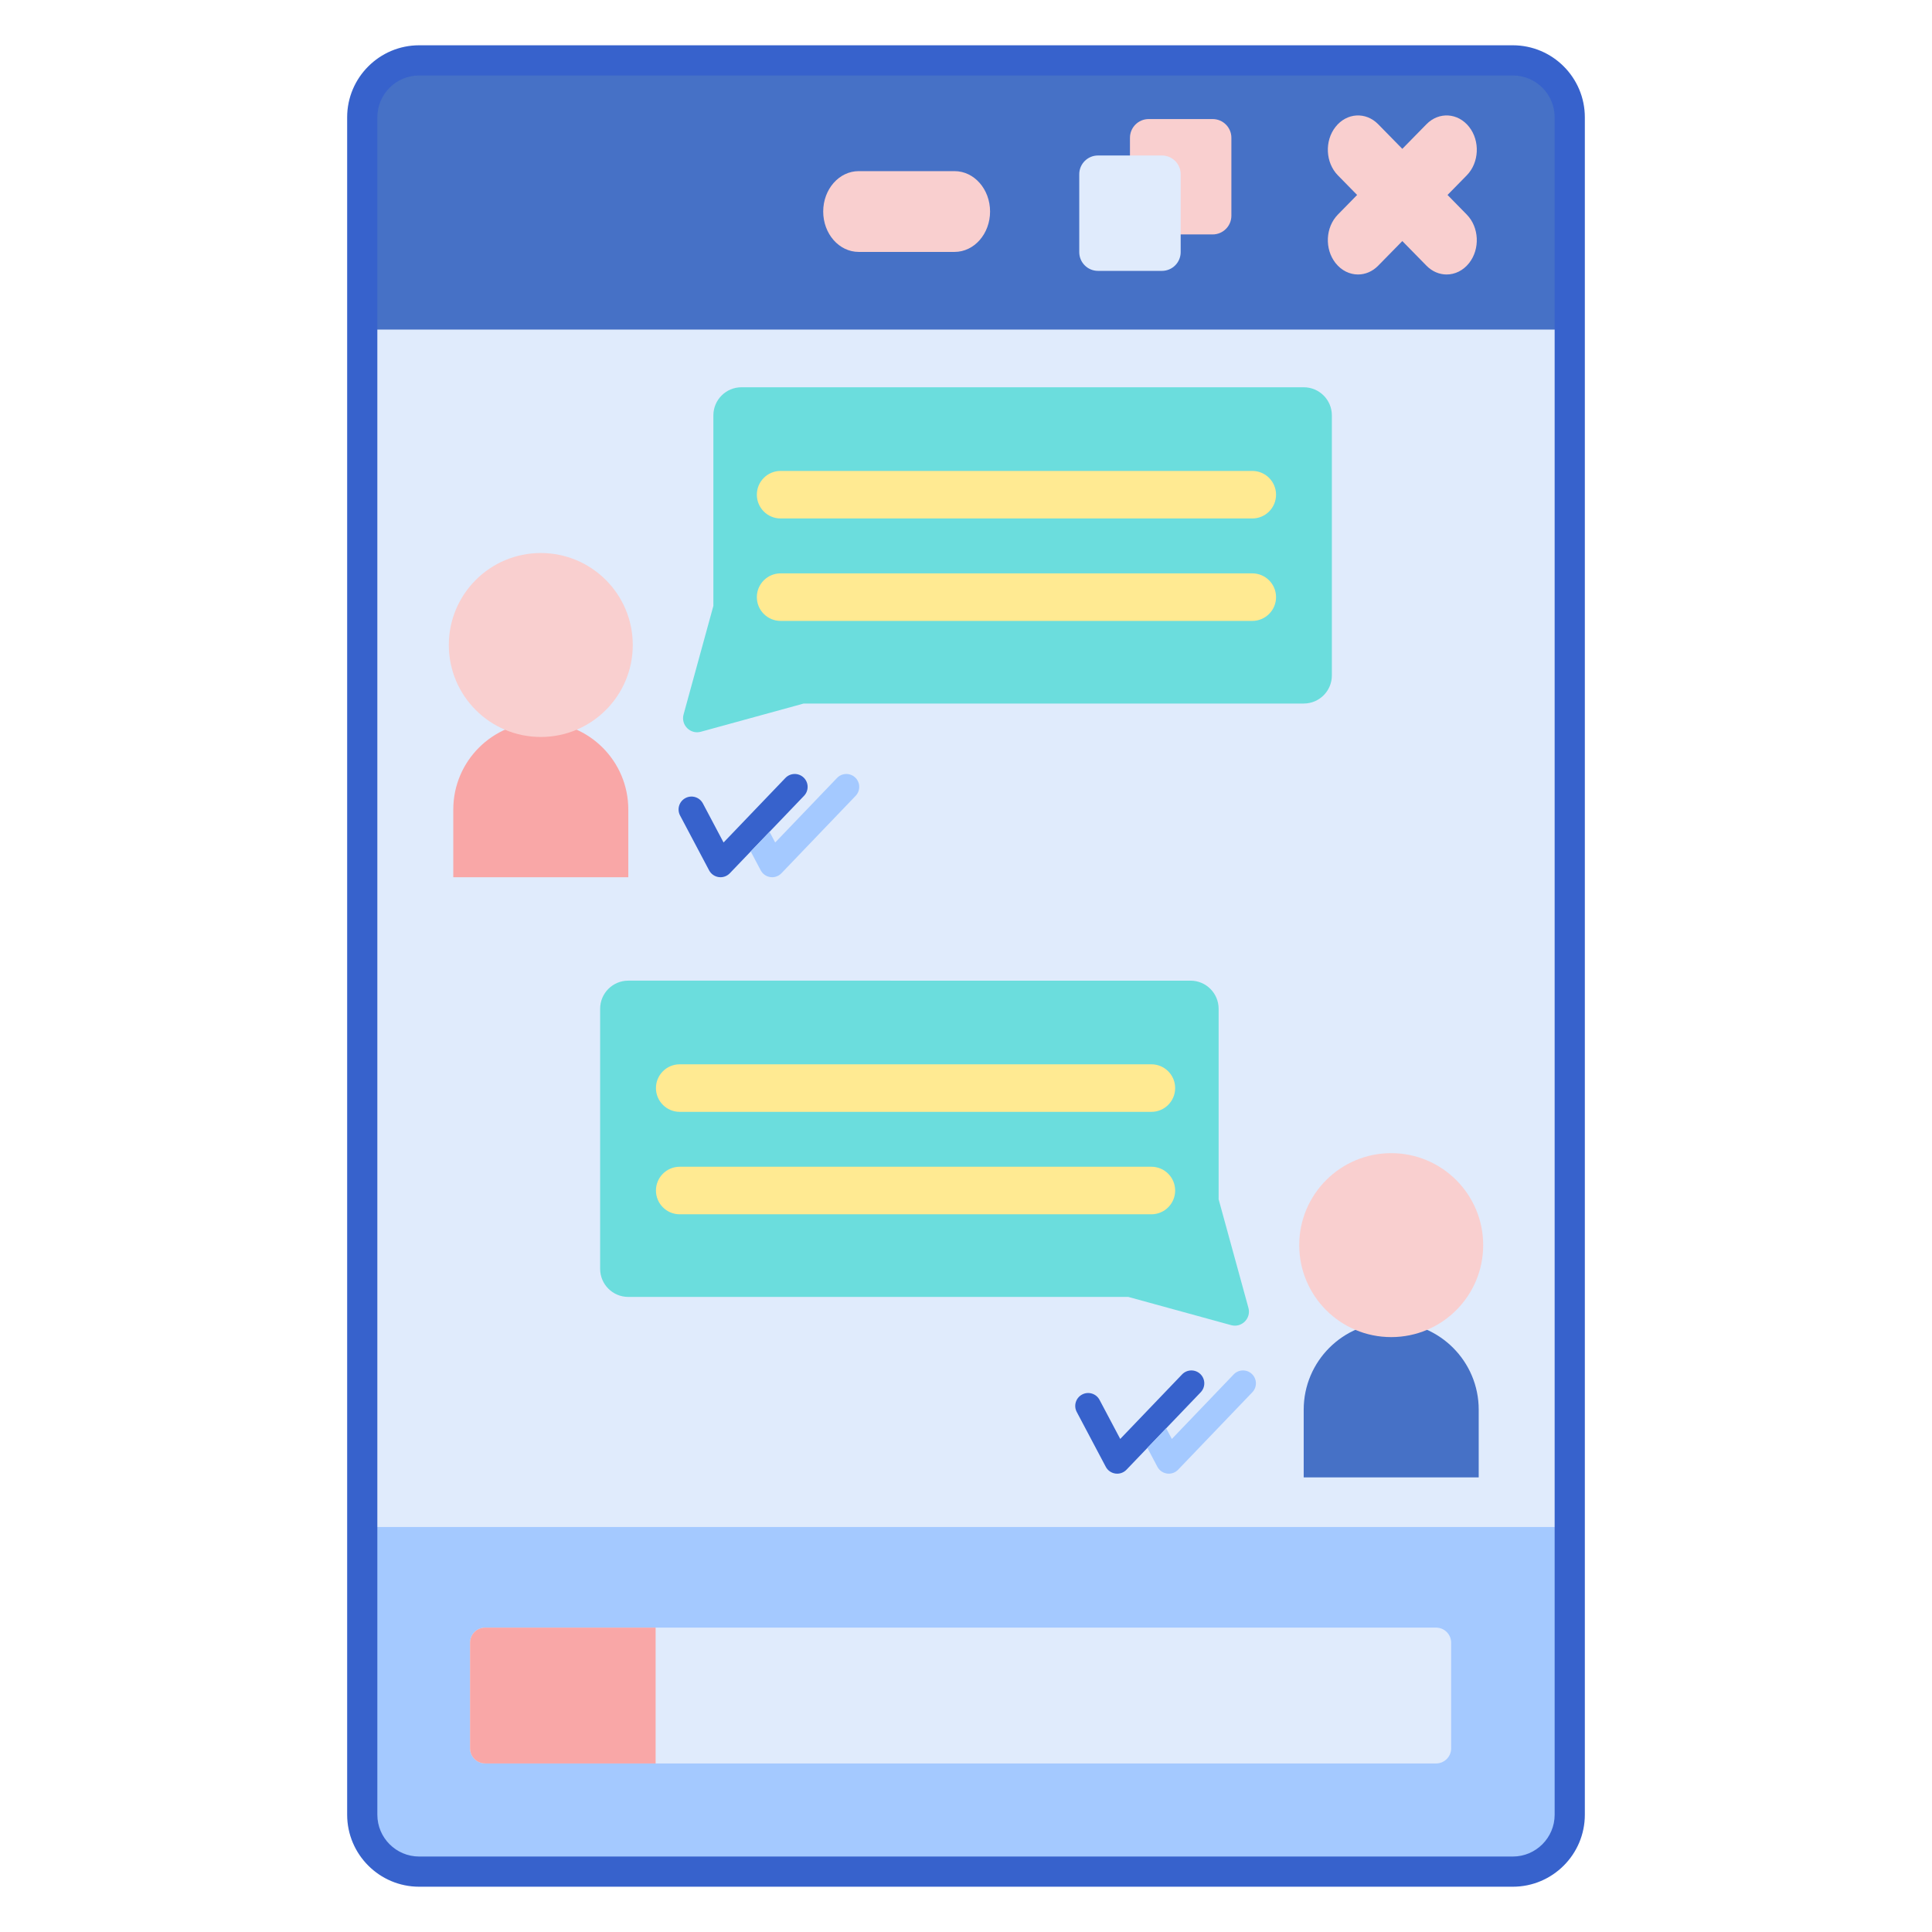 <?xml version="1.0" ?><svg id="Layer_1" style="enable-background:new 0 0 256 256;" version="1.1" viewBox="0 0 256 256" xml:space="preserve" xmlns="http://www.w3.org/2000/svg" xmlns:xlink="http://www.w3.org/1999/xlink"><style type="text/css">
	.st0{fill:#6BDDDD;}
	.st1{fill:#F9CFCF;}
	.st2{fill:#4671C6;}
	.st3{fill:#3762CC;}
	.st4{fill:#E0EBFC;}
	.st5{fill:#A4C9FF;}
	.st6{fill:#B9BEFC;}
	.st7{fill:#FFEA94;}
	.st8{fill:#F9A7A7;}
	.st9{fill:#FFEA92;}
	.st10{fill:#FFE164;}
	.st11{fill:#FFDC85;}
	.st12{fill:#EAA97D;}
	.st13{fill:#FFA730;}
</style><g><g><path class="st4" d="M200.458,248H55.542c-4.166,0-7.542-3.377-7.542-7.542V15.542C48,11.377,51.377,8,55.542,8h144.915    c4.166,0,7.542,3.377,7.542,7.542v224.915C208,244.623,204.623,248,200.458,248z"/></g><g><path class="st5" d="M48,202.333v14V240c0,4.418,3.184,8,7.111,8h145.778c3.927,0,7.111-3.582,7.111-8v-23.667v-14H48z"/></g><g><path class="st2" d="M48,16v27.667h160V16c0-4.418-3.184-8-7.111-8H55.111C51.184,8,48,11.582,48,16z"/></g><g><path class="st1" d="M191.805,25.833l2.55-2.6c1.644-1.677,1.783-4.554,0.308-6.424c-1.476-1.869-4-2.03-5.646-0.351l-3.202,3.266    l-3.202-3.266c-1.646-1.677-4.17-1.52-5.646,0.351c-1.474,1.87-1.335,4.747,0.308,6.424l2.55,2.6l-2.55,2.601    c-1.644,1.677-1.783,4.554-0.308,6.424c0.791,1.002,1.882,1.513,2.979,1.513c0.949,0,1.904-0.383,2.667-1.162l3.202-3.266    l3.202,3.266c0.763,0.778,1.716,1.162,2.667,1.162c1.097,0,2.189-0.51,2.979-1.513c1.474-1.87,1.335-4.747-0.308-6.424    L191.805,25.833z"/></g><g><path class="st1" d="M160.681,31.064h-8.471c-1.372,0-2.484-1.112-2.484-2.484V18.259c0-1.372,1.112-2.484,2.484-2.484h8.471    c1.372,0,2.484,1.112,2.484,2.484v10.322C163.165,29.952,162.053,31.064,160.681,31.064z"/></g><g><path class="st1" d="M126.485,33.38h-12.702c-2.598,0-4.704-2.396-4.704-5.352s2.106-5.352,4.704-5.352h12.702    c2.598,0,4.704,2.396,4.704,5.352S129.083,33.38,126.485,33.38z"/></g><g><path class="st4" d="M153.962,35.892h-8.471c-1.372,0-2.484-1.112-2.484-2.484V23.087c0-1.372,1.112-2.484,2.484-2.484h8.471    c1.372,0,2.484,1.112,2.484,2.484v10.322C156.445,34.78,155.333,35.892,153.962,35.892z"/></g><g><path class="st4" d="M190.285,233.667h-126c-1.105,0-2-0.895-2-2v-14c0-1.105,0.895-2,2-2h126c1.105,0,2,0.895,2,2v14    C192.285,232.771,191.39,233.667,190.285,233.667z"/></g><g><path class="st0" d="M165.423,173.3l-3.932-14.327c-0.004-0.015-0.013-0.026-0.017-0.041v-25.265c0-2.057-1.668-3.725-3.725-3.725    H83.246c-2.057,0-3.725,1.668-3.725,3.725v34.457c0,2.057,1.668,3.725,3.725,3.725h66.259l13.629,3.74    C164.526,175.971,165.805,174.692,165.423,173.3z"/></g><g><path class="st3" d="M148.033,195.27c-0.078,0-0.157-0.005-0.236-0.017c-0.544-0.075-1.018-0.408-1.275-0.893l-3.847-7.268    c-0.442-0.834-0.124-1.869,0.711-2.311c0.833-0.444,1.869-0.124,2.311,0.711l2.74,5.175l8.194-8.551    c0.653-0.681,1.736-0.704,2.418-0.052c0.682,0.654,0.705,1.736,0.051,2.418l-9.833,10.26    C148.943,195.082,148.496,195.27,148.033,195.27z"/></g><g><path class="st5" d="M165.889,182.065c-0.682-0.652-1.764-0.63-2.418,0.052l-8.194,8.551l-0.749-1.414l-2.493,2.601l1.326,2.505    c0.257,0.485,0.731,0.818,1.275,0.893c0.079,0.012,0.158,0.017,0.236,0.017c0.463,0,0.91-0.188,1.234-0.527l9.833-10.26    C166.593,183.801,166.57,182.719,165.889,182.065z"/></g><g><path class="st9" d="M152.564,160.9H90.067c-1.74,0-3.15-1.41-3.15-3.15s1.41-3.15,3.15-3.15h62.497c1.74,0,3.15,1.41,3.15,3.15    S154.304,160.9,152.564,160.9z"/></g><g><path class="st2" d="M195.938,195.759h-23.191v-8.97c0-6.404,5.191-11.595,11.595-11.595h0c6.404,0,11.595,5.191,11.595,11.595    V195.759z"/></g><g><path class="st9" d="M152.564,147.326H90.067c-1.74,0-3.15-1.41-3.15-3.15c0-1.74,1.41-3.15,3.15-3.15h62.497    c1.74,0,3.15,1.41,3.15,3.15C155.714,145.916,154.304,147.326,152.564,147.326z"/></g><g><path class="st0" d="M90.577,94.673l3.932-14.327c0.004-0.015,0.013-0.026,0.017-0.041V55.04c0-2.057,1.668-3.725,3.725-3.725    h74.503c2.057,0,3.725,1.668,3.725,3.725v34.457c0,2.057-1.668,3.725-3.725,3.725h-66.259l-13.629,3.74    C91.474,97.344,90.195,96.066,90.577,94.673z"/></g><g><path class="st3" d="M95.472,116.237c-0.078,0-0.157-0.005-0.236-0.017c-0.544-0.075-1.018-0.408-1.275-0.893l-3.847-7.268    c-0.442-0.834-0.124-1.869,0.711-2.311c0.833-0.444,1.869-0.124,2.311,0.711l2.74,5.175l8.194-8.551    c0.653-0.681,1.736-0.704,2.418-0.052c0.682,0.654,0.705,1.736,0.051,2.418l-9.832,10.26    C96.382,116.049,95.935,116.237,95.472,116.237z"/></g><g><path class="st5" d="M113.328,103.032c-0.682-0.652-1.764-0.63-2.418,0.052l-8.194,8.551l-0.749-1.414l-2.493,2.601l1.326,2.505    c0.257,0.485,0.731,0.818,1.275,0.893c0.079,0.012,0.158,0.017,0.236,0.017c0.463,0,0.91-0.188,1.234-0.527l9.833-10.26    C114.032,104.768,114.009,103.686,113.328,103.032z"/></g><g><path class="st9" d="M165.933,68.7h-62.497c-1.74,0-3.15-1.41-3.15-3.15s1.41-3.15,3.15-3.15h62.497c1.74,0,3.15,1.41,3.15,3.15    S167.672,68.7,165.933,68.7z"/></g><g><path class="st9" d="M165.933,82.274h-62.497c-1.74,0-3.15-1.41-3.15-3.15s1.41-3.15,3.15-3.15h62.497c1.74,0,3.15,1.41,3.15,3.15    S167.672,82.274,165.933,82.274z"/></g><g><path class="st8" d="M60.062,116.237h23.191v-8.97c0-6.404-5.191-11.595-11.595-11.595h0c-6.404,0-11.595,5.191-11.595,11.595    V116.237z"/></g><g><circle class="st1" cx="184.342" cy="164.986" r="12.187"/></g><g><circle class="st1" cx="71.658" cy="85.465" r="12.187"/></g><g><path class="st3" d="M200.458,250H55.542c-5.262,0-9.542-4.28-9.542-9.542V15.542C46,10.28,50.281,6,55.542,6h144.915    c5.262,0,9.542,4.28,9.542,9.542v224.916C210,245.72,205.719,250,200.458,250z M55.542,10C52.486,10,50,12.486,50,15.542v224.916    c0,3.056,2.486,5.542,5.542,5.542h144.915c3.056,0,5.542-2.486,5.542-5.542V15.542c0-3.056-2.486-5.542-5.542-5.542H55.542z"/></g><g><path class="st8" d="M64.285,233.667h22.589v-18H64.285c-1.105,0-2,0.896-2,2v14C62.285,232.771,63.181,233.667,64.285,233.667z"/></g></g></svg>